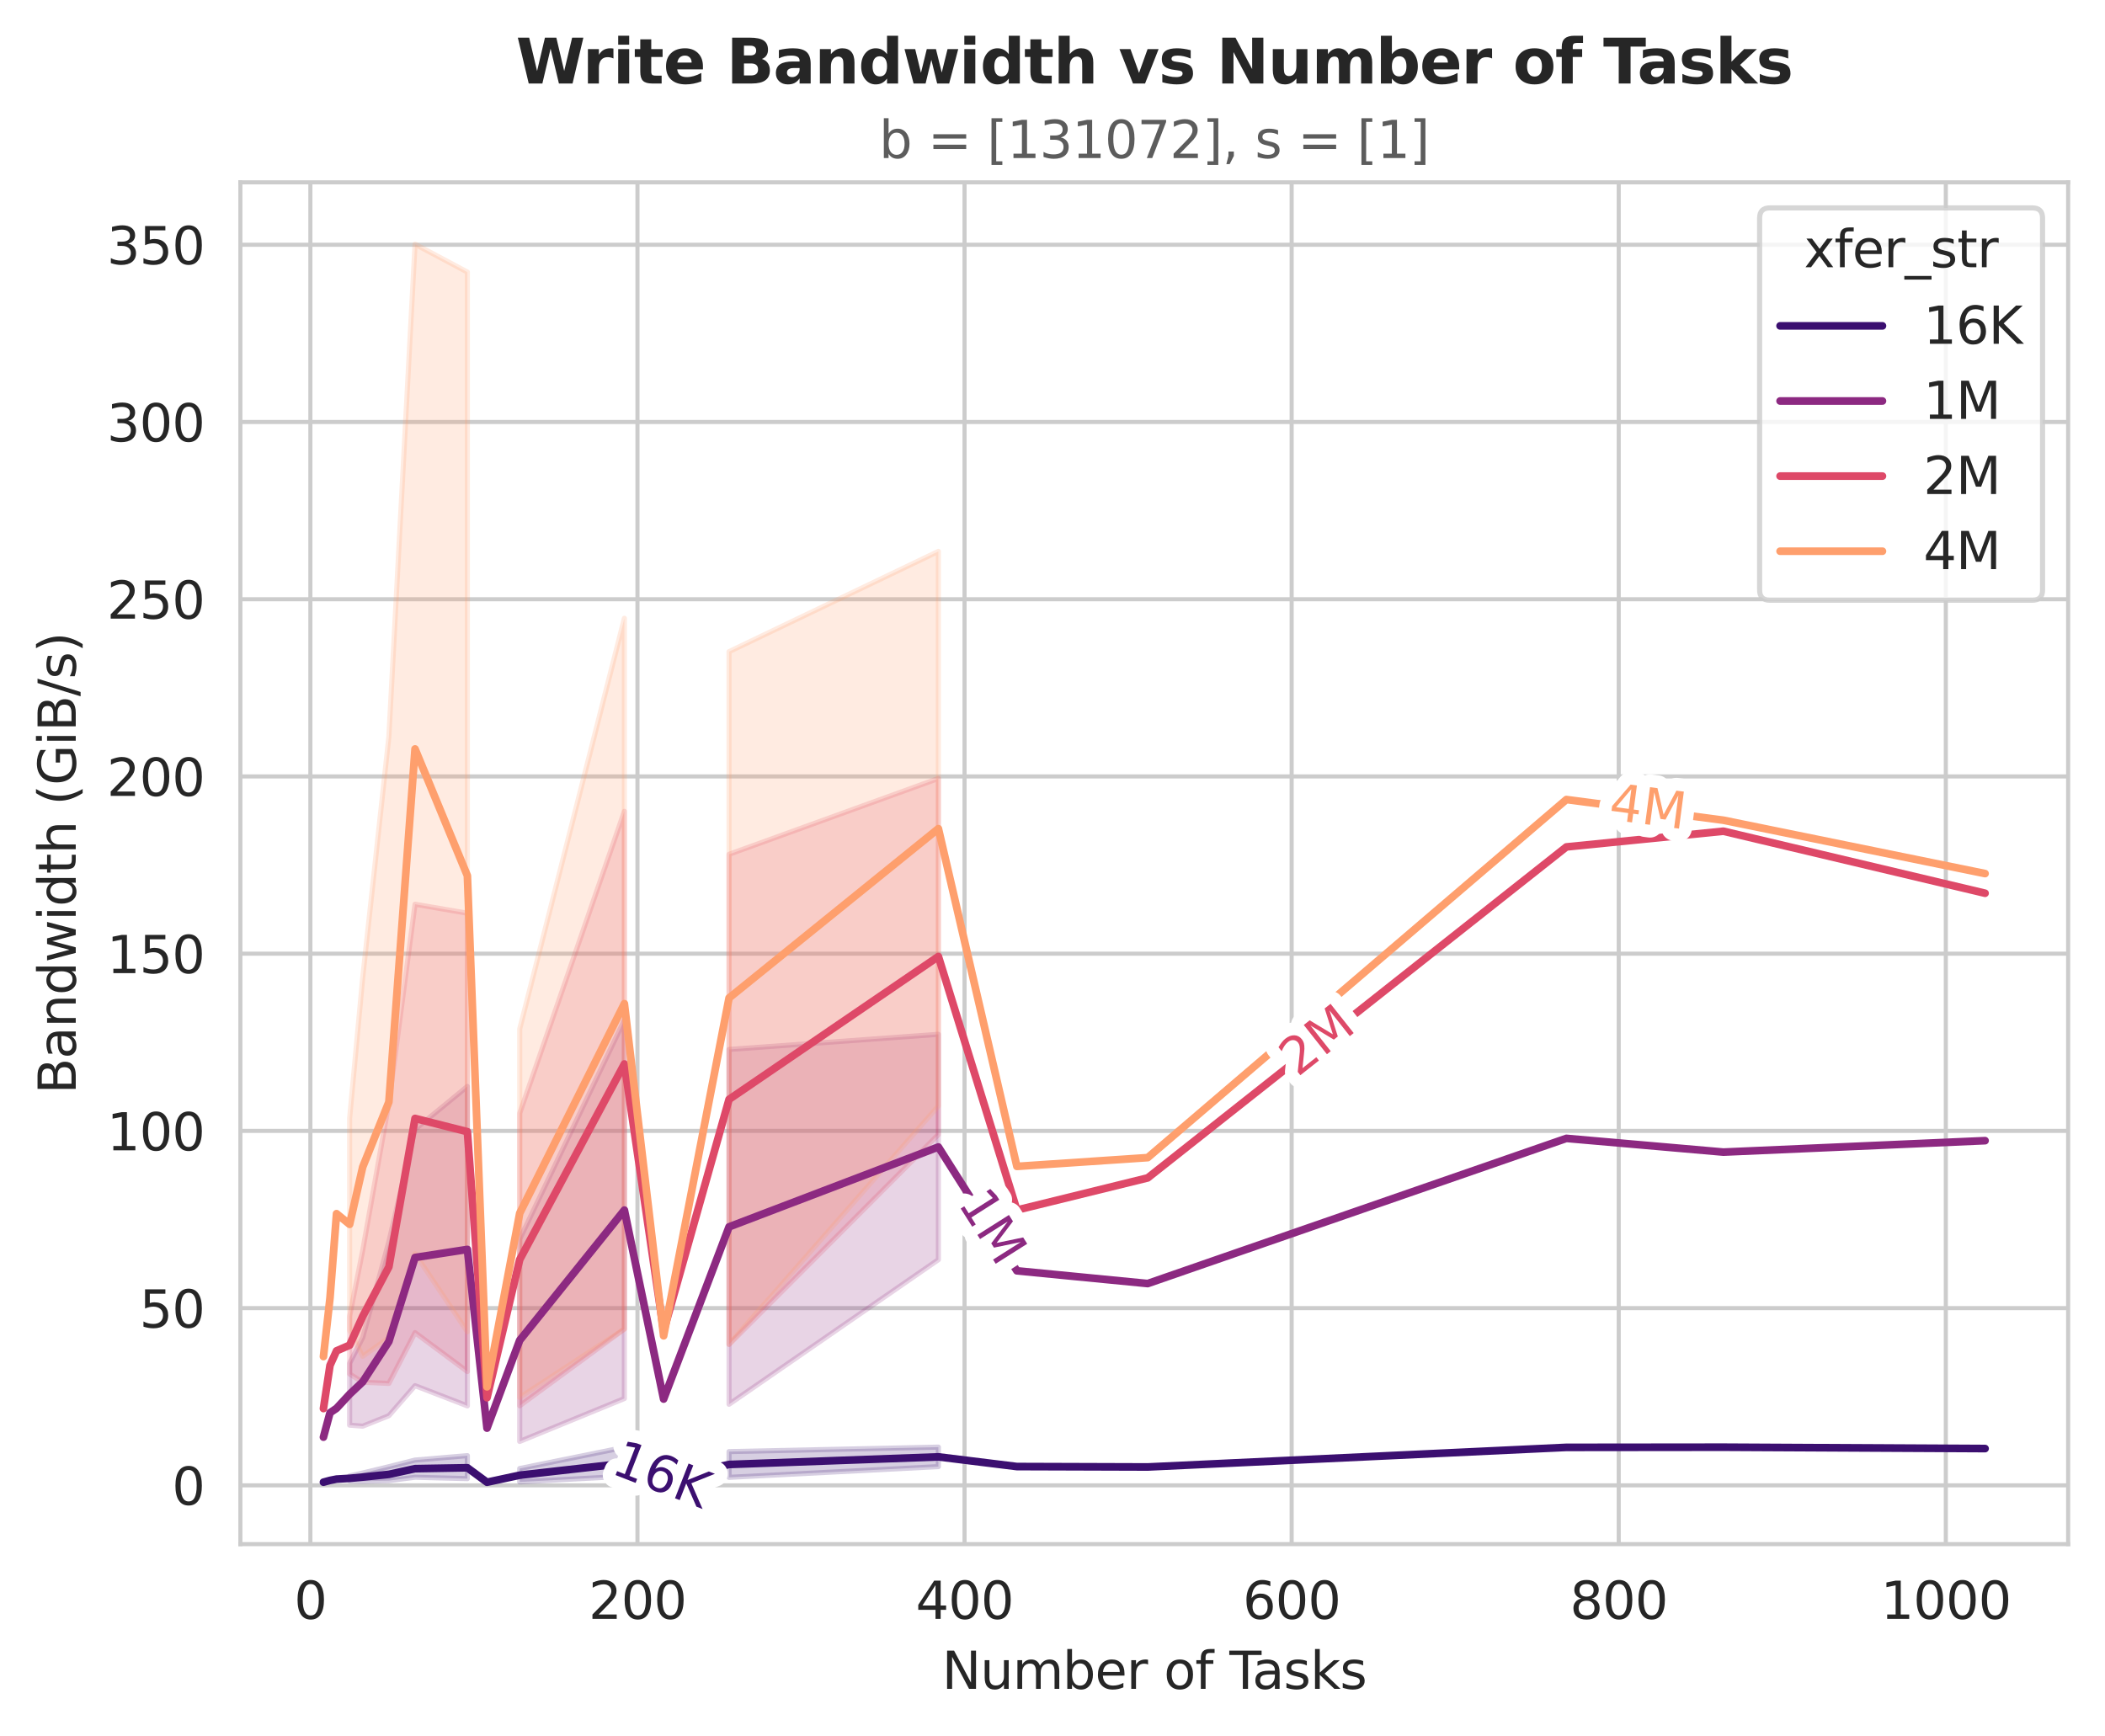 <?xml version="1.0" encoding="utf-8" standalone="no"?>
<!DOCTYPE svg PUBLIC "-//W3C//DTD SVG 1.1//EN"
  "http://www.w3.org/Graphics/SVG/1.1/DTD/svg11.dtd">
<svg xmlns:xlink="http://www.w3.org/1999/xlink" width="411.286pt" height="339.292pt" viewBox="0 0 411.286 339.292" xmlns="http://www.w3.org/2000/svg" version="1.1">
 <defs>
  <style type="text/css">*{stroke-linejoin: round; stroke-linecap: butt}</style>
 </defs>
 <g id="figure_1">
  <g id="patch_1">
   <path d="M 0 339.292 
L 411.286 339.292 
L 411.286 0 
L 0 0 
z
" style="fill: #ffffff"/>
  </g>
  <g id="axes_1">
   <g id="patch_2">
    <path d="M 46.966 301.736 
L 404.086 301.736 
L 404.086 35.624 
L 46.966 35.624 
z
" style="fill: #ffffff"/>
   </g>
   <g id="matplotlib.axis_1">
    <g id="xtick_1">
     <g id="line2d_1">
      <path d="M 60.642 301.736 
L 60.642 35.624 
" clip-path="url(#p3c4a85cc88)" style="fill: none; stroke: #cccccc; stroke-width: 0.8; stroke-linecap: round"/>
     </g>
     <g id="text_1">
      <!-- 0 -->
      <g style="fill: #262626" transform="translate(57.461 316.334) scale(0.1 -0.1)">
       <defs>
        <path id="DejaVuSans-30" d="M 2034 4250 
Q 1547 4250 1301 3770 
Q 1056 3291 1056 2328 
Q 1056 1369 1301 889 
Q 1547 409 2034 409 
Q 2525 409 2770 889 
Q 3016 1369 3016 2328 
Q 3016 3291 2770 3770 
Q 2525 4250 2034 4250 
z
M 2034 4750 
Q 2819 4750 3233 4129 
Q 3647 3509 3647 2328 
Q 3647 1150 3233 529 
Q 2819 -91 2034 -91 
Q 1250 -91 836 529 
Q 422 1150 422 2328 
Q 422 3509 836 4129 
Q 1250 4750 2034 4750 
z
" transform="scale(0.016)"/>
       </defs>
       <use xlink:href="#DejaVuSans-30"/>
      </g>
     </g>
    </g>
    <g id="xtick_2">
     <g id="line2d_2">
      <path d="M 124.55 301.736 
L 124.55 35.624 
" clip-path="url(#p3c4a85cc88)" style="fill: none; stroke: #cccccc; stroke-width: 0.8; stroke-linecap: round"/>
     </g>
     <g id="text_2">
      <!-- 200 -->
      <g style="fill: #262626" transform="translate(115.007 316.334) scale(0.1 -0.1)">
       <defs>
        <path id="DejaVuSans-32" d="M 1228 531 
L 3431 531 
L 3431 0 
L 469 0 
L 469 531 
Q 828 903 1448 1529 
Q 2069 2156 2228 2338 
Q 2531 2678 2651 2914 
Q 2772 3150 2772 3378 
Q 2772 3750 2511 3984 
Q 2250 4219 1831 4219 
Q 1534 4219 1204 4116 
Q 875 4013 500 3803 
L 500 4441 
Q 881 4594 1212 4672 
Q 1544 4750 1819 4750 
Q 2544 4750 2975 4387 
Q 3406 4025 3406 3419 
Q 3406 3131 3298 2873 
Q 3191 2616 2906 2266 
Q 2828 2175 2409 1742 
Q 1991 1309 1228 531 
z
" transform="scale(0.016)"/>
       </defs>
       <use xlink:href="#DejaVuSans-32"/>
       <use xlink:href="#DejaVuSans-30" transform="translate(63.623 0)"/>
       <use xlink:href="#DejaVuSans-30" transform="translate(127.246 0)"/>
      </g>
     </g>
    </g>
    <g id="xtick_3">
     <g id="line2d_3">
      <path d="M 188.459 301.736 
L 188.459 35.624 
" clip-path="url(#p3c4a85cc88)" style="fill: none; stroke: #cccccc; stroke-width: 0.8; stroke-linecap: round"/>
     </g>
     <g id="text_3">
      <!-- 400 -->
      <g style="fill: #262626" transform="translate(178.915 316.334) scale(0.1 -0.1)">
       <defs>
        <path id="DejaVuSans-34" d="M 2419 4116 
L 825 1625 
L 2419 1625 
L 2419 4116 
z
M 2253 4666 
L 3047 4666 
L 3047 1625 
L 3713 1625 
L 3713 1100 
L 3047 1100 
L 3047 0 
L 2419 0 
L 2419 1100 
L 313 1100 
L 313 1709 
L 2253 4666 
z
" transform="scale(0.016)"/>
       </defs>
       <use xlink:href="#DejaVuSans-34"/>
       <use xlink:href="#DejaVuSans-30" transform="translate(63.623 0)"/>
       <use xlink:href="#DejaVuSans-30" transform="translate(127.246 0)"/>
      </g>
     </g>
    </g>
    <g id="xtick_4">
     <g id="line2d_4">
      <path d="M 252.367 301.736 
L 252.367 35.624 
" clip-path="url(#p3c4a85cc88)" style="fill: none; stroke: #cccccc; stroke-width: 0.8; stroke-linecap: round"/>
     </g>
     <g id="text_4">
      <!-- 600 -->
      <g style="fill: #262626" transform="translate(242.823 316.334) scale(0.1 -0.1)">
       <defs>
        <path id="DejaVuSans-36" d="M 2113 2584 
Q 1688 2584 1439 2293 
Q 1191 2003 1191 1497 
Q 1191 994 1439 701 
Q 1688 409 2113 409 
Q 2538 409 2786 701 
Q 3034 994 3034 1497 
Q 3034 2003 2786 2293 
Q 2538 2584 2113 2584 
z
M 3366 4563 
L 3366 3988 
Q 3128 4100 2886 4159 
Q 2644 4219 2406 4219 
Q 1781 4219 1451 3797 
Q 1122 3375 1075 2522 
Q 1259 2794 1537 2939 
Q 1816 3084 2150 3084 
Q 2853 3084 3261 2657 
Q 3669 2231 3669 1497 
Q 3669 778 3244 343 
Q 2819 -91 2113 -91 
Q 1303 -91 875 529 
Q 447 1150 447 2328 
Q 447 3434 972 4092 
Q 1497 4750 2381 4750 
Q 2619 4750 2861 4703 
Q 3103 4656 3366 4563 
z
" transform="scale(0.016)"/>
       </defs>
       <use xlink:href="#DejaVuSans-36"/>
       <use xlink:href="#DejaVuSans-30" transform="translate(63.623 0)"/>
       <use xlink:href="#DejaVuSans-30" transform="translate(127.246 0)"/>
      </g>
     </g>
    </g>
    <g id="xtick_5">
     <g id="line2d_5">
      <path d="M 316.276 301.736 
L 316.276 35.624 
" clip-path="url(#p3c4a85cc88)" style="fill: none; stroke: #cccccc; stroke-width: 0.8; stroke-linecap: round"/>
     </g>
     <g id="text_5">
      <!-- 800 -->
      <g style="fill: #262626" transform="translate(306.732 316.334) scale(0.1 -0.1)">
       <defs>
        <path id="DejaVuSans-38" d="M 2034 2216 
Q 1584 2216 1326 1975 
Q 1069 1734 1069 1313 
Q 1069 891 1326 650 
Q 1584 409 2034 409 
Q 2484 409 2743 651 
Q 3003 894 3003 1313 
Q 3003 1734 2745 1975 
Q 2488 2216 2034 2216 
z
M 1403 2484 
Q 997 2584 770 2862 
Q 544 3141 544 3541 
Q 544 4100 942 4425 
Q 1341 4750 2034 4750 
Q 2731 4750 3128 4425 
Q 3525 4100 3525 3541 
Q 3525 3141 3298 2862 
Q 3072 2584 2669 2484 
Q 3125 2378 3379 2068 
Q 3634 1759 3634 1313 
Q 3634 634 3220 271 
Q 2806 -91 2034 -91 
Q 1263 -91 848 271 
Q 434 634 434 1313 
Q 434 1759 690 2068 
Q 947 2378 1403 2484 
z
M 1172 3481 
Q 1172 3119 1398 2916 
Q 1625 2713 2034 2713 
Q 2441 2713 2670 2916 
Q 2900 3119 2900 3481 
Q 2900 3844 2670 4047 
Q 2441 4250 2034 4250 
Q 1625 4250 1398 4047 
Q 1172 3844 1172 3481 
z
" transform="scale(0.016)"/>
       </defs>
       <use xlink:href="#DejaVuSans-38"/>
       <use xlink:href="#DejaVuSans-30" transform="translate(63.623 0)"/>
       <use xlink:href="#DejaVuSans-30" transform="translate(127.246 0)"/>
      </g>
     </g>
    </g>
    <g id="xtick_6">
     <g id="line2d_6">
      <path d="M 380.184 301.736 
L 380.184 35.624 
" clip-path="url(#p3c4a85cc88)" style="fill: none; stroke: #cccccc; stroke-width: 0.8; stroke-linecap: round"/>
     </g>
     <g id="text_6">
      <!-- 1000 -->
      <g style="fill: #262626" transform="translate(367.459 316.334) scale(0.1 -0.1)">
       <defs>
        <path id="DejaVuSans-31" d="M 794 531 
L 1825 531 
L 1825 4091 
L 703 3866 
L 703 4441 
L 1819 4666 
L 2450 4666 
L 2450 531 
L 3481 531 
L 3481 0 
L 794 0 
L 794 531 
z
" transform="scale(0.016)"/>
       </defs>
       <use xlink:href="#DejaVuSans-31"/>
       <use xlink:href="#DejaVuSans-30" transform="translate(63.623 0)"/>
       <use xlink:href="#DejaVuSans-30" transform="translate(127.246 0)"/>
       <use xlink:href="#DejaVuSans-30" transform="translate(190.869 0)"/>
      </g>
     </g>
    </g>
    <g id="text_7">
     <!-- Number of Tasks -->
     <g style="fill: #262626" transform="translate(184.044 330.012) scale(0.1 -0.1)">
      <defs>
       <path id="DejaVuSans-4e" d="M 628 4666 
L 1478 4666 
L 3547 763 
L 3547 4666 
L 4159 4666 
L 4159 0 
L 3309 0 
L 1241 3903 
L 1241 0 
L 628 0 
L 628 4666 
z
" transform="scale(0.016)"/>
       <path id="DejaVuSans-75" d="M 544 1381 
L 544 3500 
L 1119 3500 
L 1119 1403 
Q 1119 906 1312 657 
Q 1506 409 1894 409 
Q 2359 409 2629 706 
Q 2900 1003 2900 1516 
L 2900 3500 
L 3475 3500 
L 3475 0 
L 2900 0 
L 2900 538 
Q 2691 219 2414 64 
Q 2138 -91 1772 -91 
Q 1169 -91 856 284 
Q 544 659 544 1381 
z
M 1991 3584 
L 1991 3584 
z
" transform="scale(0.016)"/>
       <path id="DejaVuSans-6d" d="M 3328 2828 
Q 3544 3216 3844 3400 
Q 4144 3584 4550 3584 
Q 5097 3584 5394 3201 
Q 5691 2819 5691 2113 
L 5691 0 
L 5113 0 
L 5113 2094 
Q 5113 2597 4934 2840 
Q 4756 3084 4391 3084 
Q 3944 3084 3684 2787 
Q 3425 2491 3425 1978 
L 3425 0 
L 2847 0 
L 2847 2094 
Q 2847 2600 2669 2842 
Q 2491 3084 2119 3084 
Q 1678 3084 1418 2786 
Q 1159 2488 1159 1978 
L 1159 0 
L 581 0 
L 581 3500 
L 1159 3500 
L 1159 2956 
Q 1356 3278 1631 3431 
Q 1906 3584 2284 3584 
Q 2666 3584 2933 3390 
Q 3200 3197 3328 2828 
z
" transform="scale(0.016)"/>
       <path id="DejaVuSans-62" d="M 3116 1747 
Q 3116 2381 2855 2742 
Q 2594 3103 2138 3103 
Q 1681 3103 1420 2742 
Q 1159 2381 1159 1747 
Q 1159 1113 1420 752 
Q 1681 391 2138 391 
Q 2594 391 2855 752 
Q 3116 1113 3116 1747 
z
M 1159 2969 
Q 1341 3281 1617 3432 
Q 1894 3584 2278 3584 
Q 2916 3584 3314 3078 
Q 3713 2572 3713 1747 
Q 3713 922 3314 415 
Q 2916 -91 2278 -91 
Q 1894 -91 1617 61 
Q 1341 213 1159 525 
L 1159 0 
L 581 0 
L 581 4863 
L 1159 4863 
L 1159 2969 
z
" transform="scale(0.016)"/>
       <path id="DejaVuSans-65" d="M 3597 1894 
L 3597 1613 
L 953 1613 
Q 991 1019 1311 708 
Q 1631 397 2203 397 
Q 2534 397 2845 478 
Q 3156 559 3463 722 
L 3463 178 
Q 3153 47 2828 -22 
Q 2503 -91 2169 -91 
Q 1331 -91 842 396 
Q 353 884 353 1716 
Q 353 2575 817 3079 
Q 1281 3584 2069 3584 
Q 2775 3584 3186 3129 
Q 3597 2675 3597 1894 
z
M 3022 2063 
Q 3016 2534 2758 2815 
Q 2500 3097 2075 3097 
Q 1594 3097 1305 2825 
Q 1016 2553 972 2059 
L 3022 2063 
z
" transform="scale(0.016)"/>
       <path id="DejaVuSans-72" d="M 2631 2963 
Q 2534 3019 2420 3045 
Q 2306 3072 2169 3072 
Q 1681 3072 1420 2755 
Q 1159 2438 1159 1844 
L 1159 0 
L 581 0 
L 581 3500 
L 1159 3500 
L 1159 2956 
Q 1341 3275 1631 3429 
Q 1922 3584 2338 3584 
Q 2397 3584 2469 3576 
Q 2541 3569 2628 3553 
L 2631 2963 
z
" transform="scale(0.016)"/>
       <path id="DejaVuSans-20" transform="scale(0.016)"/>
       <path id="DejaVuSans-6f" d="M 1959 3097 
Q 1497 3097 1228 2736 
Q 959 2375 959 1747 
Q 959 1119 1226 758 
Q 1494 397 1959 397 
Q 2419 397 2687 759 
Q 2956 1122 2956 1747 
Q 2956 2369 2687 2733 
Q 2419 3097 1959 3097 
z
M 1959 3584 
Q 2709 3584 3137 3096 
Q 3566 2609 3566 1747 
Q 3566 888 3137 398 
Q 2709 -91 1959 -91 
Q 1206 -91 779 398 
Q 353 888 353 1747 
Q 353 2609 779 3096 
Q 1206 3584 1959 3584 
z
" transform="scale(0.016)"/>
       <path id="DejaVuSans-66" d="M 2375 4863 
L 2375 4384 
L 1825 4384 
Q 1516 4384 1395 4259 
Q 1275 4134 1275 3809 
L 1275 3500 
L 2222 3500 
L 2222 3053 
L 1275 3053 
L 1275 0 
L 697 0 
L 697 3053 
L 147 3053 
L 147 3500 
L 697 3500 
L 697 3744 
Q 697 4328 969 4595 
Q 1241 4863 1831 4863 
L 2375 4863 
z
" transform="scale(0.016)"/>
       <path id="DejaVuSans-54" d="M -19 4666 
L 3928 4666 
L 3928 4134 
L 2272 4134 
L 2272 0 
L 1638 0 
L 1638 4134 
L -19 4134 
L -19 4666 
z
" transform="scale(0.016)"/>
       <path id="DejaVuSans-61" d="M 2194 1759 
Q 1497 1759 1228 1600 
Q 959 1441 959 1056 
Q 959 750 1161 570 
Q 1363 391 1709 391 
Q 2188 391 2477 730 
Q 2766 1069 2766 1631 
L 2766 1759 
L 2194 1759 
z
M 3341 1997 
L 3341 0 
L 2766 0 
L 2766 531 
Q 2569 213 2275 61 
Q 1981 -91 1556 -91 
Q 1019 -91 701 211 
Q 384 513 384 1019 
Q 384 1609 779 1909 
Q 1175 2209 1959 2209 
L 2766 2209 
L 2766 2266 
Q 2766 2663 2505 2880 
Q 2244 3097 1772 3097 
Q 1472 3097 1187 3025 
Q 903 2953 641 2809 
L 641 3341 
Q 956 3463 1253 3523 
Q 1550 3584 1831 3584 
Q 2591 3584 2966 3190 
Q 3341 2797 3341 1997 
z
" transform="scale(0.016)"/>
       <path id="DejaVuSans-73" d="M 2834 3397 
L 2834 2853 
Q 2591 2978 2328 3040 
Q 2066 3103 1784 3103 
Q 1356 3103 1142 2972 
Q 928 2841 928 2578 
Q 928 2378 1081 2264 
Q 1234 2150 1697 2047 
L 1894 2003 
Q 2506 1872 2764 1633 
Q 3022 1394 3022 966 
Q 3022 478 2636 193 
Q 2250 -91 1575 -91 
Q 1294 -91 989 -36 
Q 684 19 347 128 
L 347 722 
Q 666 556 975 473 
Q 1284 391 1588 391 
Q 1994 391 2212 530 
Q 2431 669 2431 922 
Q 2431 1156 2273 1281 
Q 2116 1406 1581 1522 
L 1381 1569 
Q 847 1681 609 1914 
Q 372 2147 372 2553 
Q 372 3047 722 3315 
Q 1072 3584 1716 3584 
Q 2034 3584 2315 3537 
Q 2597 3491 2834 3397 
z
" transform="scale(0.016)"/>
       <path id="DejaVuSans-6b" d="M 581 4863 
L 1159 4863 
L 1159 1991 
L 2875 3500 
L 3609 3500 
L 1753 1863 
L 3688 0 
L 2938 0 
L 1159 1709 
L 1159 0 
L 581 0 
L 581 4863 
z
" transform="scale(0.016)"/>
      </defs>
      <use xlink:href="#DejaVuSans-4e"/>
      <use xlink:href="#DejaVuSans-75" transform="translate(74.805 0)"/>
      <use xlink:href="#DejaVuSans-6d" transform="translate(138.184 0)"/>
      <use xlink:href="#DejaVuSans-62" transform="translate(235.596 0)"/>
      <use xlink:href="#DejaVuSans-65" transform="translate(299.072 0)"/>
      <use xlink:href="#DejaVuSans-72" transform="translate(360.596 0)"/>
      <use xlink:href="#DejaVuSans-20" transform="translate(401.709 0)"/>
      <use xlink:href="#DejaVuSans-6f" transform="translate(433.496 0)"/>
      <use xlink:href="#DejaVuSans-66" transform="translate(494.678 0)"/>
      <use xlink:href="#DejaVuSans-20" transform="translate(529.883 0)"/>
      <use xlink:href="#DejaVuSans-54" transform="translate(561.67 0)"/>
      <use xlink:href="#DejaVuSans-61" transform="translate(606.254 0)"/>
      <use xlink:href="#DejaVuSans-73" transform="translate(667.533 0)"/>
      <use xlink:href="#DejaVuSans-6b" transform="translate(719.633 0)"/>
      <use xlink:href="#DejaVuSans-73" transform="translate(777.543 0)"/>
     </g>
    </g>
   </g>
   <g id="matplotlib.axis_2">
    <g id="ytick_1">
     <g id="line2d_7">
      <path d="M 46.966 290.247 
L 404.086 290.247 
" clip-path="url(#p3c4a85cc88)" style="fill: none; stroke: #cccccc; stroke-width: 0.8; stroke-linecap: round"/>
     </g>
     <g id="text_8">
      <!-- 0 -->
      <g style="fill: #262626" transform="translate(33.603 294.047) scale(0.1 -0.1)">
       <use xlink:href="#DejaVuSans-30"/>
      </g>
     </g>
    </g>
    <g id="ytick_2">
     <g id="line2d_8">
      <path d="M 46.966 255.616 
L 404.086 255.616 
" clip-path="url(#p3c4a85cc88)" style="fill: none; stroke: #cccccc; stroke-width: 0.8; stroke-linecap: round"/>
     </g>
     <g id="text_9">
      <!-- 50 -->
      <g style="fill: #262626" transform="translate(27.241 259.415) scale(0.1 -0.1)">
       <defs>
        <path id="DejaVuSans-35" d="M 691 4666 
L 3169 4666 
L 3169 4134 
L 1269 4134 
L 1269 2991 
Q 1406 3038 1543 3061 
Q 1681 3084 1819 3084 
Q 2600 3084 3056 2656 
Q 3513 2228 3513 1497 
Q 3513 744 3044 326 
Q 2575 -91 1722 -91 
Q 1428 -91 1123 -41 
Q 819 9 494 109 
L 494 744 
Q 775 591 1075 516 
Q 1375 441 1709 441 
Q 2250 441 2565 725 
Q 2881 1009 2881 1497 
Q 2881 1984 2565 2268 
Q 2250 2553 1709 2553 
Q 1456 2553 1204 2497 
Q 953 2441 691 2322 
L 691 4666 
z
" transform="scale(0.016)"/>
       </defs>
       <use xlink:href="#DejaVuSans-35"/>
       <use xlink:href="#DejaVuSans-30" transform="translate(63.623 0)"/>
      </g>
     </g>
    </g>
    <g id="ytick_3">
     <g id="line2d_9">
      <path d="M 46.966 220.985 
L 404.086 220.985 
" clip-path="url(#p3c4a85cc88)" style="fill: none; stroke: #cccccc; stroke-width: 0.8; stroke-linecap: round"/>
     </g>
     <g id="text_10">
      <!-- 100 -->
      <g style="fill: #262626" transform="translate(20.878 224.784) scale(0.1 -0.1)">
       <use xlink:href="#DejaVuSans-31"/>
       <use xlink:href="#DejaVuSans-30" transform="translate(63.623 0)"/>
       <use xlink:href="#DejaVuSans-30" transform="translate(127.246 0)"/>
      </g>
     </g>
    </g>
    <g id="ytick_4">
     <g id="line2d_10">
      <path d="M 46.966 186.353 
L 404.086 186.353 
" clip-path="url(#p3c4a85cc88)" style="fill: none; stroke: #cccccc; stroke-width: 0.8; stroke-linecap: round"/>
     </g>
     <g id="text_11">
      <!-- 150 -->
      <g style="fill: #262626" transform="translate(20.878 190.153) scale(0.1 -0.1)">
       <use xlink:href="#DejaVuSans-31"/>
       <use xlink:href="#DejaVuSans-35" transform="translate(63.623 0)"/>
       <use xlink:href="#DejaVuSans-30" transform="translate(127.246 0)"/>
      </g>
     </g>
    </g>
    <g id="ytick_5">
     <g id="line2d_11">
      <path d="M 46.966 151.722 
L 404.086 151.722 
" clip-path="url(#p3c4a85cc88)" style="fill: none; stroke: #cccccc; stroke-width: 0.8; stroke-linecap: round"/>
     </g>
     <g id="text_12">
      <!-- 200 -->
      <g style="fill: #262626" transform="translate(20.878 155.521) scale(0.1 -0.1)">
       <use xlink:href="#DejaVuSans-32"/>
       <use xlink:href="#DejaVuSans-30" transform="translate(63.623 0)"/>
       <use xlink:href="#DejaVuSans-30" transform="translate(127.246 0)"/>
      </g>
     </g>
    </g>
    <g id="ytick_6">
     <g id="line2d_12">
      <path d="M 46.966 117.091 
L 404.086 117.091 
" clip-path="url(#p3c4a85cc88)" style="fill: none; stroke: #cccccc; stroke-width: 0.8; stroke-linecap: round"/>
     </g>
     <g id="text_13">
      <!-- 250 -->
      <g style="fill: #262626" transform="translate(20.878 120.89) scale(0.1 -0.1)">
       <use xlink:href="#DejaVuSans-32"/>
       <use xlink:href="#DejaVuSans-35" transform="translate(63.623 0)"/>
       <use xlink:href="#DejaVuSans-30" transform="translate(127.246 0)"/>
      </g>
     </g>
    </g>
    <g id="ytick_7">
     <g id="line2d_13">
      <path d="M 46.966 82.459 
L 404.086 82.459 
" clip-path="url(#p3c4a85cc88)" style="fill: none; stroke: #cccccc; stroke-width: 0.8; stroke-linecap: round"/>
     </g>
     <g id="text_14">
      <!-- 300 -->
      <g style="fill: #262626" transform="translate(20.878 86.259) scale(0.1 -0.1)">
       <defs>
        <path id="DejaVuSans-33" d="M 2597 2516 
Q 3050 2419 3304 2112 
Q 3559 1806 3559 1356 
Q 3559 666 3084 287 
Q 2609 -91 1734 -91 
Q 1441 -91 1130 -33 
Q 819 25 488 141 
L 488 750 
Q 750 597 1062 519 
Q 1375 441 1716 441 
Q 2309 441 2620 675 
Q 2931 909 2931 1356 
Q 2931 1769 2642 2001 
Q 2353 2234 1838 2234 
L 1294 2234 
L 1294 2753 
L 1863 2753 
Q 2328 2753 2575 2939 
Q 2822 3125 2822 3475 
Q 2822 3834 2567 4026 
Q 2313 4219 1838 4219 
Q 1578 4219 1281 4162 
Q 984 4106 628 3988 
L 628 4550 
Q 988 4650 1302 4700 
Q 1616 4750 1894 4750 
Q 2613 4750 3031 4423 
Q 3450 4097 3450 3541 
Q 3450 3153 3228 2886 
Q 3006 2619 2597 2516 
z
" transform="scale(0.016)"/>
       </defs>
       <use xlink:href="#DejaVuSans-33"/>
       <use xlink:href="#DejaVuSans-30" transform="translate(63.623 0)"/>
       <use xlink:href="#DejaVuSans-30" transform="translate(127.246 0)"/>
      </g>
     </g>
    </g>
    <g id="ytick_8">
     <g id="line2d_14">
      <path d="M 46.966 47.828 
L 404.086 47.828 
" clip-path="url(#p3c4a85cc88)" style="fill: none; stroke: #cccccc; stroke-width: 0.8; stroke-linecap: round"/>
     </g>
     <g id="text_15">
      <!-- 350 -->
      <g style="fill: #262626" transform="translate(20.878 51.627) scale(0.1 -0.1)">
       <use xlink:href="#DejaVuSans-33"/>
       <use xlink:href="#DejaVuSans-35" transform="translate(63.623 0)"/>
       <use xlink:href="#DejaVuSans-30" transform="translate(127.246 0)"/>
      </g>
     </g>
    </g>
    <g id="text_16">
     <!-- Bandwidth (GiB/s) -->
     <g style="fill: #262626" transform="translate(14.798 213.772) rotate(-90) scale(0.1 -0.1)">
      <defs>
       <path id="DejaVuSans-42" d="M 1259 2228 
L 1259 519 
L 2272 519 
Q 2781 519 3026 730 
Q 3272 941 3272 1375 
Q 3272 1813 3026 2020 
Q 2781 2228 2272 2228 
L 1259 2228 
z
M 1259 4147 
L 1259 2741 
L 2194 2741 
Q 2656 2741 2882 2914 
Q 3109 3088 3109 3444 
Q 3109 3797 2882 3972 
Q 2656 4147 2194 4147 
L 1259 4147 
z
M 628 4666 
L 2241 4666 
Q 2963 4666 3353 4366 
Q 3744 4066 3744 3513 
Q 3744 3084 3544 2831 
Q 3344 2578 2956 2516 
Q 3422 2416 3680 2098 
Q 3938 1781 3938 1306 
Q 3938 681 3513 340 
Q 3088 0 2303 0 
L 628 0 
L 628 4666 
z
" transform="scale(0.016)"/>
       <path id="DejaVuSans-6e" d="M 3513 2113 
L 3513 0 
L 2938 0 
L 2938 2094 
Q 2938 2591 2744 2837 
Q 2550 3084 2163 3084 
Q 1697 3084 1428 2787 
Q 1159 2491 1159 1978 
L 1159 0 
L 581 0 
L 581 3500 
L 1159 3500 
L 1159 2956 
Q 1366 3272 1645 3428 
Q 1925 3584 2291 3584 
Q 2894 3584 3203 3211 
Q 3513 2838 3513 2113 
z
" transform="scale(0.016)"/>
       <path id="DejaVuSans-64" d="M 2906 2969 
L 2906 4863 
L 3481 4863 
L 3481 0 
L 2906 0 
L 2906 525 
Q 2725 213 2448 61 
Q 2172 -91 1784 -91 
Q 1150 -91 751 415 
Q 353 922 353 1747 
Q 353 2572 751 3078 
Q 1150 3584 1784 3584 
Q 2172 3584 2448 3432 
Q 2725 3281 2906 2969 
z
M 947 1747 
Q 947 1113 1208 752 
Q 1469 391 1925 391 
Q 2381 391 2643 752 
Q 2906 1113 2906 1747 
Q 2906 2381 2643 2742 
Q 2381 3103 1925 3103 
Q 1469 3103 1208 2742 
Q 947 2381 947 1747 
z
" transform="scale(0.016)"/>
       <path id="DejaVuSans-77" d="M 269 3500 
L 844 3500 
L 1563 769 
L 2278 3500 
L 2956 3500 
L 3675 769 
L 4391 3500 
L 4966 3500 
L 4050 0 
L 3372 0 
L 2619 2869 
L 1863 0 
L 1184 0 
L 269 3500 
z
" transform="scale(0.016)"/>
       <path id="DejaVuSans-69" d="M 603 3500 
L 1178 3500 
L 1178 0 
L 603 0 
L 603 3500 
z
M 603 4863 
L 1178 4863 
L 1178 4134 
L 603 4134 
L 603 4863 
z
" transform="scale(0.016)"/>
       <path id="DejaVuSans-74" d="M 1172 4494 
L 1172 3500 
L 2356 3500 
L 2356 3053 
L 1172 3053 
L 1172 1153 
Q 1172 725 1289 603 
Q 1406 481 1766 481 
L 2356 481 
L 2356 0 
L 1766 0 
Q 1100 0 847 248 
Q 594 497 594 1153 
L 594 3053 
L 172 3053 
L 172 3500 
L 594 3500 
L 594 4494 
L 1172 4494 
z
" transform="scale(0.016)"/>
       <path id="DejaVuSans-68" d="M 3513 2113 
L 3513 0 
L 2938 0 
L 2938 2094 
Q 2938 2591 2744 2837 
Q 2550 3084 2163 3084 
Q 1697 3084 1428 2787 
Q 1159 2491 1159 1978 
L 1159 0 
L 581 0 
L 581 4863 
L 1159 4863 
L 1159 2956 
Q 1366 3272 1645 3428 
Q 1925 3584 2291 3584 
Q 2894 3584 3203 3211 
Q 3513 2838 3513 2113 
z
" transform="scale(0.016)"/>
       <path id="DejaVuSans-28" d="M 1984 4856 
Q 1566 4138 1362 3434 
Q 1159 2731 1159 2009 
Q 1159 1288 1364 580 
Q 1569 -128 1984 -844 
L 1484 -844 
Q 1016 -109 783 600 
Q 550 1309 550 2009 
Q 550 2706 781 3412 
Q 1013 4119 1484 4856 
L 1984 4856 
z
" transform="scale(0.016)"/>
       <path id="DejaVuSans-47" d="M 3809 666 
L 3809 1919 
L 2778 1919 
L 2778 2438 
L 4434 2438 
L 4434 434 
Q 4069 175 3628 42 
Q 3188 -91 2688 -91 
Q 1594 -91 976 548 
Q 359 1188 359 2328 
Q 359 3472 976 4111 
Q 1594 4750 2688 4750 
Q 3144 4750 3555 4637 
Q 3966 4525 4313 4306 
L 4313 3634 
Q 3963 3931 3569 4081 
Q 3175 4231 2741 4231 
Q 1884 4231 1454 3753 
Q 1025 3275 1025 2328 
Q 1025 1384 1454 906 
Q 1884 428 2741 428 
Q 3075 428 3337 486 
Q 3600 544 3809 666 
z
" transform="scale(0.016)"/>
       <path id="DejaVuSans-2f" d="M 1625 4666 
L 2156 4666 
L 531 -594 
L 0 -594 
L 1625 4666 
z
" transform="scale(0.016)"/>
       <path id="DejaVuSans-29" d="M 513 4856 
L 1013 4856 
Q 1481 4119 1714 3412 
Q 1947 2706 1947 2009 
Q 1947 1309 1714 600 
Q 1481 -109 1013 -844 
L 513 -844 
Q 928 -128 1133 580 
Q 1338 1288 1338 2009 
Q 1338 2731 1133 3434 
Q 928 4138 513 4856 
z
" transform="scale(0.016)"/>
      </defs>
      <use xlink:href="#DejaVuSans-42"/>
      <use xlink:href="#DejaVuSans-61" transform="translate(68.604 0)"/>
      <use xlink:href="#DejaVuSans-6e" transform="translate(129.883 0)"/>
      <use xlink:href="#DejaVuSans-64" transform="translate(193.262 0)"/>
      <use xlink:href="#DejaVuSans-77" transform="translate(256.738 0)"/>
      <use xlink:href="#DejaVuSans-69" transform="translate(338.525 0)"/>
      <use xlink:href="#DejaVuSans-64" transform="translate(366.309 0)"/>
      <use xlink:href="#DejaVuSans-74" transform="translate(429.785 0)"/>
      <use xlink:href="#DejaVuSans-68" transform="translate(468.994 0)"/>
      <use xlink:href="#DejaVuSans-20" transform="translate(532.373 0)"/>
      <use xlink:href="#DejaVuSans-28" transform="translate(564.16 0)"/>
      <use xlink:href="#DejaVuSans-47" transform="translate(603.174 0)"/>
      <use xlink:href="#DejaVuSans-69" transform="translate(680.664 0)"/>
      <use xlink:href="#DejaVuSans-42" transform="translate(708.447 0)"/>
      <use xlink:href="#DejaVuSans-2f" transform="translate(777.051 0)"/>
      <use xlink:href="#DejaVuSans-73" transform="translate(810.742 0)"/>
      <use xlink:href="#DejaVuSans-29" transform="translate(862.842 0)"/>
     </g>
    </g>
   </g>
   <g id="FillBetweenPolyCollection_1">
    <path d="M 68.311 288.404 
L 68.311 289.357 
L 70.867 289.441 
L 75.98 289.325 
L 81.093 288.666 
L 91.318 288.937 
L 91.318 284.445 
L 91.318 284.445 
L 81.093 285.31 
L 75.98 286.603 
L 70.867 287.836 
L 68.311 288.404 
z
" clip-path="url(#p3c4a85cc88)" style="fill: #3b0f70; fill-opacity: 0.2; stroke: #3b0f70; stroke-opacity: 0.2"/>
    <path d="M 101.543 286.961 
L 101.543 289.576 
L 121.994 288.47 
L 121.994 282.817 
L 121.994 282.817 
L 101.543 286.961 
z
" clip-path="url(#p3c4a85cc88)" style="fill: #3b0f70; fill-opacity: 0.2; stroke: #3b0f70; stroke-opacity: 0.2"/>
    <path d="M 142.445 283.654 
L 142.445 288.688 
L 183.346 286.588 
L 183.346 282.779 
L 183.346 282.779 
L 142.445 283.654 
z
" clip-path="url(#p3c4a85cc88)" style="fill: #3b0f70; fill-opacity: 0.2; stroke: #3b0f70; stroke-opacity: 0.2"/>
   </g>
   <g id="FillBetweenPolyCollection_2">
    <path d="M 68.311 266.394 
L 68.311 278.485 
L 70.867 278.686 
L 75.98 276.64 
L 81.093 270.772 
L 91.318 274.72 
L 91.318 212.297 
L 91.318 212.297 
L 81.093 220.678 
L 75.98 242.626 
L 70.867 261.367 
L 68.311 266.394 
z
" clip-path="url(#p3c4a85cc88)" style="fill: #8c2981; fill-opacity: 0.2; stroke: #8c2981; stroke-opacity: 0.2"/>
    <path d="M 101.543 242.14 
L 101.543 281.67 
L 121.994 273.285 
L 121.994 199.323 
L 121.994 199.323 
L 101.543 242.14 
z
" clip-path="url(#p3c4a85cc88)" style="fill: #8c2981; fill-opacity: 0.2; stroke: #8c2981; stroke-opacity: 0.2"/>
    <path d="M 142.445 205.068 
L 142.445 274.405 
L 183.346 246.149 
L 183.346 202.111 
L 183.346 202.111 
L 142.445 205.068 
z
" clip-path="url(#p3c4a85cc88)" style="fill: #8c2981; fill-opacity: 0.2; stroke: #8c2981; stroke-opacity: 0.2"/>
   </g>
   <g id="FillBetweenPolyCollection_3">
    <path d="M 68.311 257.25 
L 68.311 268.474 
L 70.867 270.097 
L 75.98 270.328 
L 81.093 260.405 
L 91.318 268.003 
L 91.318 178.45 
L 91.318 178.45 
L 81.093 176.695 
L 75.98 215.595 
L 70.867 244.345 
L 68.311 257.25 
z
" clip-path="url(#p3c4a85cc88)" style="fill: #de4968; fill-opacity: 0.2; stroke: #de4968; stroke-opacity: 0.2"/>
    <path d="M 101.543 217.566 
L 101.543 274.695 
L 121.994 259.692 
L 121.994 158.538 
L 121.994 158.538 
L 101.543 217.566 
z
" clip-path="url(#p3c4a85cc88)" style="fill: #de4968; fill-opacity: 0.2; stroke: #de4968; stroke-opacity: 0.2"/>
    <path d="M 142.445 166.938 
L 142.445 262.715 
L 183.346 221.694 
L 183.346 152.119 
L 183.346 152.119 
L 142.445 166.938 
z
" clip-path="url(#p3c4a85cc88)" style="fill: #de4968; fill-opacity: 0.2; stroke: #de4968; stroke-opacity: 0.2"/>
   </g>
   <g id="FillBetweenPolyCollection_4">
    <path d="M 68.311 218.53 
L 68.311 259.963 
L 70.867 265.035 
L 75.98 261.41 
L 81.093 244.985 
L 91.318 260.233 
L 91.318 53.163 
L 91.318 53.163 
L 81.093 47.72 
L 75.98 143.943 
L 70.867 191.042 
L 68.311 218.53 
z
" clip-path="url(#p3c4a85cc88)" style="fill: #fe9f6d; fill-opacity: 0.2; stroke: #fe9f6d; stroke-opacity: 0.2"/>
    <path d="M 101.543 201.073 
L 101.543 273.073 
L 121.994 259.698 
L 121.994 120.818 
L 121.994 120.818 
L 101.543 201.073 
z
" clip-path="url(#p3c4a85cc88)" style="fill: #fe9f6d; fill-opacity: 0.2; stroke: #fe9f6d; stroke-opacity: 0.2"/>
    <path d="M 142.445 127.334 
L 142.445 262.689 
L 183.346 216.105 
L 183.346 107.743 
L 183.346 107.743 
L 142.445 127.334 
z
" clip-path="url(#p3c4a85cc88)" style="fill: #fe9f6d; fill-opacity: 0.2; stroke: #fe9f6d; stroke-opacity: 0.2"/>
   </g>
   <g id="line2d_15">
    <path d="M 63.198 289.631 
L 64.477 289.282 
L 65.755 289.029 
L 68.311 288.88 
L 70.867 288.639 
L 75.98 288.103 
L 81.093 286.988 
L 91.318 286.813 
L 95.153 289.64 
L 101.543 288.268 
L 121.994 285.949 
L 129.663 288.945 
L 142.445 286.171 
L 183.346 284.683 
L 198.684 286.577 
L 224.247 286.658 
L 306.05 282.827 
L 336.726 282.795 
L 387.853 283.061 
" clip-path="url(#p3c4a85cc88)" style="fill: none; stroke: #3b0f70; stroke-width: 1.5; stroke-linecap: round"/>
   </g>
   <g id="line2d_16">
    <path d="M 63.198 280.831 
L 64.477 276.065 
L 65.755 275.198 
L 68.311 272.439 
L 70.867 270.027 
L 75.98 262.143 
L 81.093 245.725 
L 91.318 244.146 
L 95.153 279.069 
L 101.543 261.905 
L 121.994 236.463 
L 129.663 273.388 
L 142.445 239.737 
L 183.346 224.13 
L 198.684 248.327 
L 224.247 250.817 
L 306.05 222.45 
L 336.726 225.13 
L 387.853 222.896 
" clip-path="url(#p3c4a85cc88)" style="fill: none; stroke: #8c2981; stroke-width: 1.5; stroke-linecap: round"/>
   </g>
   <g id="line2d_17">
    <path d="M 63.198 275.239 
L 64.477 266.808 
L 65.755 263.965 
L 68.311 262.862 
L 70.867 257.221 
L 75.98 247.555 
L 81.093 218.55 
L 91.318 221.139 
L 95.153 273.129 
L 101.543 246.131 
L 121.994 207.91 
L 129.663 260.086 
L 142.445 214.826 
L 183.346 186.906 
L 198.684 236.455 
L 224.247 230.171 
L 306.05 165.494 
L 336.726 162.426 
L 387.853 174.546 
" clip-path="url(#p3c4a85cc88)" style="fill: none; stroke: #de4968; stroke-width: 1.5; stroke-linecap: round"/>
   </g>
   <g id="line2d_18">
    <path d="M 63.198 265.081 
L 64.477 253.633 
L 65.755 237.16 
L 68.311 239.247 
L 70.867 228.039 
L 75.98 215.343 
L 81.093 146.352 
L 91.318 171.118 
L 95.153 270.994 
L 101.543 237.073 
L 121.994 196.124 
L 129.663 261.033 
L 142.445 195.011 
L 183.346 161.924 
L 198.684 227.923 
L 224.247 226.208 
L 306.05 156.237 
L 336.726 160.276 
L 387.853 170.704 
" clip-path="url(#p3c4a85cc88)" style="fill: none; stroke: #fe9f6d; stroke-width: 1.5; stroke-linecap: round"/>
   </g>
   <g id="line2d_19"/>
   <g id="line2d_20"/>
   <g id="line2d_21"/>
   <g id="line2d_22"/>
   <g id="text_17">
    <path d="M 120.576 287.467 
L 122.077 288.053 
L 124.101 282.872 
L 122.34 282.561 
L 122.667 281.725 
L 124.419 282.032 
L 125.337 282.39 
L 122.986 288.408 
L 124.487 288.995 
L 124.185 289.767 
L 120.274 288.24 
L 120.576 287.467 
z
M 129.589 287.544 
Q 128.971 287.302 128.443 287.584 
Q 127.917 287.865 127.629 288.602 
Q 127.343 289.334 127.538 289.901 
Q 127.734 290.468 128.353 290.709 
Q 128.971 290.951 129.498 290.667 
Q 130.026 290.382 130.312 289.649 
Q 130.599 288.913 130.403 288.35 
Q 130.208 287.785 129.589 287.544 
z
M 132.538 285.376 
L 132.211 286.213 
Q 131.928 285.914 131.61 285.691 
Q 131.292 285.466 130.945 285.331 
Q 130.036 284.975 129.315 285.402 
Q 128.597 285.829 128.043 287.044 
Q 128.466 286.753 128.953 286.7 
Q 129.441 286.647 129.927 286.837 
Q 130.95 287.237 131.301 288.09 
Q 131.653 288.942 131.236 290.01 
Q 130.827 291.057 129.961 291.448 
Q 129.096 291.838 128.068 291.437 
Q 126.89 290.977 126.619 289.831 
Q 126.349 288.684 127.019 286.969 
Q 127.648 285.36 128.786 284.7 
Q 129.924 284.041 131.211 284.544 
Q 131.557 284.679 131.882 284.885 
Q 132.208 285.091 132.538 285.376 
z
M 134.538 285.984 
L 135.456 286.343 
L 134.335 289.213 
L 138.504 287.534 
L 139.687 287.996 
L 135.08 289.845 
L 137.274 294.88 
L 136.065 294.408 
L 134.081 289.864 
L 132.803 293.134 
L 131.885 292.775 
L 134.538 285.984 
z
" clip-path="url(#p3c4a85cc88)" style="fill: #3b0f70; stroke: #ffffff; stroke-width: 5"/>
    <path d="M 120.576 287.467 
L 122.077 288.053 
L 124.101 282.872 
L 122.34 282.561 
L 122.667 281.725 
L 124.419 282.032 
L 125.337 282.39 
L 122.986 288.408 
L 124.487 288.995 
L 124.185 289.767 
L 120.274 288.24 
L 120.576 287.467 
z
M 129.589 287.544 
Q 128.971 287.302 128.443 287.584 
Q 127.917 287.865 127.629 288.602 
Q 127.343 289.334 127.538 289.901 
Q 127.734 290.468 128.353 290.709 
Q 128.971 290.951 129.498 290.667 
Q 130.026 290.382 130.312 289.649 
Q 130.599 288.913 130.403 288.35 
Q 130.208 287.785 129.589 287.544 
z
M 132.538 285.376 
L 132.211 286.213 
Q 131.928 285.914 131.61 285.691 
Q 131.292 285.466 130.945 285.331 
Q 130.036 284.975 129.315 285.402 
Q 128.597 285.829 128.043 287.044 
Q 128.466 286.753 128.953 286.7 
Q 129.441 286.647 129.927 286.837 
Q 130.95 287.237 131.301 288.09 
Q 131.653 288.942 131.236 290.01 
Q 130.827 291.057 129.961 291.448 
Q 129.096 291.838 128.068 291.437 
Q 126.89 290.977 126.619 289.831 
Q 126.349 288.684 127.019 286.969 
Q 127.648 285.36 128.786 284.7 
Q 129.924 284.041 131.211 284.544 
Q 131.557 284.679 131.882 284.885 
Q 132.208 285.091 132.538 285.376 
z
M 134.538 285.984 
L 135.456 286.343 
L 134.335 289.213 
L 138.504 287.534 
L 139.687 287.996 
L 135.08 289.845 
L 137.274 294.88 
L 136.065 294.408 
L 134.081 289.864 
L 132.803 293.134 
L 131.885 292.775 
L 134.538 285.984 
z
" clip-path="url(#p3c4a85cc88)" style="fill: #3b0f70"/>
   </g>
   <g id="text_18">
    <path d="M 188.406 235.717 
L 189.269 237.078 
L 193.967 234.1 
L 192.731 232.807 
L 193.49 232.326 
L 194.721 233.611 
L 195.249 234.444 
L 189.792 237.903 
L 190.654 239.263 
L 189.953 239.707 
L 187.706 236.161 
L 188.406 235.717 
z
M 197.131 237.413 
L 197.918 238.655 
L 194.723 242.881 
L 199.915 241.805 
L 200.702 243.046 
L 194.544 246.95 
L 194.029 246.137 
L 199.436 242.71 
L 194.206 243.799 
L 193.676 242.962 
L 196.893 238.698 
L 191.486 242.125 
L 190.973 241.316 
L 197.131 237.413 
z
" clip-path="url(#p3c4a85cc88)" style="fill: #8c2981; stroke: #ffffff; stroke-width: 5"/>
    <path d="M 188.406 235.717 
L 189.269 237.078 
L 193.967 234.1 
L 192.731 232.807 
L 193.49 232.326 
L 194.721 233.611 
L 195.249 234.444 
L 189.792 237.903 
L 190.654 239.263 
L 189.953 239.707 
L 187.706 236.161 
L 188.406 235.717 
z
M 197.131 237.413 
L 197.918 238.655 
L 194.723 242.881 
L 199.915 241.805 
L 200.702 243.046 
L 194.544 246.95 
L 194.029 246.137 
L 199.436 242.71 
L 194.206 243.799 
L 193.676 242.962 
L 196.893 238.698 
L 191.486 242.125 
L 190.973 241.316 
L 197.131 237.413 
z
" clip-path="url(#p3c4a85cc88)" style="fill: #8c2981"/>
   </g>
   <g id="text_19">
    <path d="M 254.489 208.721 
L 257.189 206.586 
L 257.704 207.237 
L 254.073 210.107 
L 253.558 209.456 
Q 253.638 208.652 253.791 207.284 
Q 253.945 205.914 253.963 205.537 
Q 254.005 204.826 253.924 204.421 
Q 253.843 204.014 253.622 203.735 
Q 253.262 203.279 252.715 203.245 
Q 252.167 203.21 251.654 203.616 
Q 251.29 203.904 250.985 204.35 
Q 250.682 204.795 250.426 205.416 
L 249.807 204.634 
Q 250.126 204.077 250.456 203.661 
Q 250.788 203.243 251.125 202.977 
Q 252.013 202.274 252.893 202.301 
Q 253.772 202.327 254.36 203.07 
Q 254.639 203.423 254.756 203.844 
Q 254.874 204.263 254.864 204.968 
Q 254.857 205.155 254.763 206.092 
Q 254.67 207.028 254.489 208.721 
z
M 254.737 200.288 
L 255.89 199.376 
L 260.426 202.114 
L 258.816 197.063 
L 259.969 196.151 
L 264.491 201.87 
L 263.736 202.467 
L 259.766 197.445 
L 261.392 202.533 
L 260.615 203.148 
L 256.04 200.391 
L 260.01 205.413 
L 259.259 206.007 
L 254.737 200.288 
z
" clip-path="url(#p3c4a85cc88)" style="fill: #de4968; stroke: #ffffff; stroke-width: 5"/>
    <path d="M 254.489 208.721 
L 257.189 206.586 
L 257.704 207.237 
L 254.073 210.107 
L 253.558 209.456 
Q 253.638 208.652 253.791 207.284 
Q 253.945 205.914 253.963 205.537 
Q 254.005 204.826 253.924 204.421 
Q 253.843 204.014 253.622 203.735 
Q 253.262 203.279 252.715 203.245 
Q 252.167 203.21 251.654 203.616 
Q 251.29 203.904 250.985 204.35 
Q 250.682 204.795 250.426 205.416 
L 249.807 204.634 
Q 250.126 204.077 250.456 203.661 
Q 250.788 203.243 251.125 202.977 
Q 252.013 202.274 252.893 202.301 
Q 253.772 202.327 254.36 203.07 
Q 254.639 203.423 254.756 203.844 
Q 254.874 204.263 254.864 204.968 
Q 254.857 205.155 254.763 206.092 
Q 254.67 207.028 254.489 208.721 
z
M 254.737 200.288 
L 255.89 199.376 
L 260.426 202.114 
L 258.816 197.063 
L 259.969 196.151 
L 264.491 201.87 
L 263.736 202.467 
L 259.766 197.445 
L 261.392 202.533 
L 260.615 203.148 
L 256.04 200.391 
L 260.01 205.413 
L 259.259 206.007 
L 254.737 200.288 
z
" clip-path="url(#p3c4a85cc88)" style="fill: #de4968"/>
   </g>
   <g id="text_20">
    <path d="M 318.744 154.205 
L 315.766 157.739 
L 318.235 158.064 
L 318.744 154.205 
z
M 318.599 153.319 
L 319.829 153.481 
L 319.208 158.192 
L 320.24 158.328 
L 320.133 159.141 
L 319.101 159.005 
L 318.877 160.709 
L 317.904 160.581 
L 318.128 158.877 
L 314.866 158.448 
L 314.99 157.504 
L 318.599 153.319 
z
M 322.389 153.818 
L 323.847 154.01 
L 325.043 159.171 
L 327.545 154.497 
L 329.002 154.689 
L 328.051 161.917 
L 327.096 161.792 
L 327.932 155.445 
L 325.416 160.157 
L 324.434 160.027 
L 323.223 154.825 
L 322.387 161.171 
L 321.437 161.046 
L 322.389 153.818 
z
" clip-path="url(#p3c4a85cc88)" style="fill: #fe9f6d; stroke: #ffffff; stroke-width: 5"/>
    <path d="M 318.744 154.205 
L 315.766 157.739 
L 318.235 158.064 
L 318.744 154.205 
z
M 318.599 153.319 
L 319.829 153.481 
L 319.208 158.192 
L 320.24 158.328 
L 320.133 159.141 
L 319.101 159.005 
L 318.877 160.709 
L 317.904 160.581 
L 318.128 158.877 
L 314.866 158.448 
L 314.99 157.504 
L 318.599 153.319 
z
M 322.389 153.818 
L 323.847 154.01 
L 325.043 159.171 
L 327.545 154.497 
L 329.002 154.689 
L 328.051 161.917 
L 327.096 161.792 
L 327.932 155.445 
L 325.416 160.157 
L 324.434 160.027 
L 323.223 154.825 
L 322.387 161.171 
L 321.437 161.046 
L 322.389 153.818 
z
" clip-path="url(#p3c4a85cc88)" style="fill: #fe9f6d"/>
   </g>
   <g id="patch_3">
    <path d="M 46.966 301.736 
L 46.966 35.624 
" style="fill: none; stroke: #cccccc; stroke-width: 0.8; stroke-linejoin: miter; stroke-linecap: square"/>
   </g>
   <g id="patch_4">
    <path d="M 404.086 301.736 
L 404.086 35.624 
" style="fill: none; stroke: #cccccc; stroke-width: 0.8; stroke-linejoin: miter; stroke-linecap: square"/>
   </g>
   <g id="patch_5">
    <path d="M 46.966 301.736 
L 404.086 301.736 
" style="fill: none; stroke: #cccccc; stroke-width: 0.8; stroke-linejoin: miter; stroke-linecap: square"/>
   </g>
   <g id="patch_6">
    <path d="M 46.966 35.624 
L 404.086 35.624 
" style="fill: none; stroke: #cccccc; stroke-width: 0.8; stroke-linejoin: miter; stroke-linecap: square"/>
   </g>
   <g id="text_21">
    <!-- b = [131072], s = [1] -->
    <g style="fill: #262626; opacity: 0.75" transform="translate(171.761 30.883) scale(0.1 -0.1)">
     <defs>
      <path id="DejaVuSans-3d" d="M 678 2906 
L 4684 2906 
L 4684 2381 
L 678 2381 
L 678 2906 
z
M 678 1631 
L 4684 1631 
L 4684 1100 
L 678 1100 
L 678 1631 
z
" transform="scale(0.016)"/>
      <path id="DejaVuSans-5b" d="M 550 4863 
L 1875 4863 
L 1875 4416 
L 1125 4416 
L 1125 -397 
L 1875 -397 
L 1875 -844 
L 550 -844 
L 550 4863 
z
" transform="scale(0.016)"/>
      <path id="DejaVuSans-37" d="M 525 4666 
L 3525 4666 
L 3525 4397 
L 1831 0 
L 1172 0 
L 2766 4134 
L 525 4134 
L 525 4666 
z
" transform="scale(0.016)"/>
      <path id="DejaVuSans-5d" d="M 1947 4863 
L 1947 -844 
L 622 -844 
L 622 -397 
L 1369 -397 
L 1369 4416 
L 622 4416 
L 622 4863 
L 1947 4863 
z
" transform="scale(0.016)"/>
      <path id="DejaVuSans-2c" d="M 750 794 
L 1409 794 
L 1409 256 
L 897 -744 
L 494 -744 
L 750 256 
L 750 794 
z
" transform="scale(0.016)"/>
     </defs>
     <use xlink:href="#DejaVuSans-62"/>
     <use xlink:href="#DejaVuSans-20" transform="translate(63.477 0)"/>
     <use xlink:href="#DejaVuSans-3d" transform="translate(95.264 0)"/>
     <use xlink:href="#DejaVuSans-20" transform="translate(179.053 0)"/>
     <use xlink:href="#DejaVuSans-5b" transform="translate(210.84 0)"/>
     <use xlink:href="#DejaVuSans-31" transform="translate(249.854 0)"/>
     <use xlink:href="#DejaVuSans-33" transform="translate(313.477 0)"/>
     <use xlink:href="#DejaVuSans-31" transform="translate(377.1 0)"/>
     <use xlink:href="#DejaVuSans-30" transform="translate(440.723 0)"/>
     <use xlink:href="#DejaVuSans-37" transform="translate(504.346 0)"/>
     <use xlink:href="#DejaVuSans-32" transform="translate(567.969 0)"/>
     <use xlink:href="#DejaVuSans-5d" transform="translate(631.592 0)"/>
     <use xlink:href="#DejaVuSans-2c" transform="translate(670.605 0)"/>
     <use xlink:href="#DejaVuSans-20" transform="translate(702.393 0)"/>
     <use xlink:href="#DejaVuSans-73" transform="translate(734.18 0)"/>
     <use xlink:href="#DejaVuSans-20" transform="translate(786.279 0)"/>
     <use xlink:href="#DejaVuSans-3d" transform="translate(818.066 0)"/>
     <use xlink:href="#DejaVuSans-20" transform="translate(901.855 0)"/>
     <use xlink:href="#DejaVuSans-5b" transform="translate(933.643 0)"/>
     <use xlink:href="#DejaVuSans-31" transform="translate(972.656 0)"/>
     <use xlink:href="#DejaVuSans-5d" transform="translate(1036.279 0)"/>
    </g>
   </g>
   <g id="text_22">
    <!-- Write Bandwidth vs Number of Tasks -->
    <g style="fill: #262626" transform="translate(100.81 16.318) scale(0.12 -0.12)">
     <defs>
      <path id="DejaVuSans-Bold-57" d="M 191 4666 
L 1344 4666 
L 2150 1275 
L 2950 4666 
L 4109 4666 
L 4909 1275 
L 5716 4666 
L 6859 4666 
L 5759 0 
L 4372 0 
L 3525 3547 
L 2688 0 
L 1300 0 
L 191 4666 
z
" transform="scale(0.016)"/>
      <path id="DejaVuSans-Bold-72" d="M 3138 2547 
Q 2991 2616 2845 2648 
Q 2700 2681 2553 2681 
Q 2122 2681 1889 2404 
Q 1656 2128 1656 1613 
L 1656 0 
L 538 0 
L 538 3500 
L 1656 3500 
L 1656 2925 
Q 1872 3269 2151 3426 
Q 2431 3584 2822 3584 
Q 2878 3584 2943 3579 
Q 3009 3575 3134 3559 
L 3138 2547 
z
" transform="scale(0.016)"/>
      <path id="DejaVuSans-Bold-69" d="M 538 3500 
L 1656 3500 
L 1656 0 
L 538 0 
L 538 3500 
z
M 538 4863 
L 1656 4863 
L 1656 3950 
L 538 3950 
L 538 4863 
z
" transform="scale(0.016)"/>
      <path id="DejaVuSans-Bold-74" d="M 1759 4494 
L 1759 3500 
L 2913 3500 
L 2913 2700 
L 1759 2700 
L 1759 1216 
Q 1759 972 1856 886 
Q 1953 800 2241 800 
L 2816 800 
L 2816 0 
L 1856 0 
Q 1194 0 917 276 
Q 641 553 641 1216 
L 641 2700 
L 84 2700 
L 84 3500 
L 641 3500 
L 641 4494 
L 1759 4494 
z
" transform="scale(0.016)"/>
      <path id="DejaVuSans-Bold-65" d="M 4031 1759 
L 4031 1441 
L 1416 1441 
Q 1456 1047 1700 850 
Q 1944 653 2381 653 
Q 2734 653 3104 758 
Q 3475 863 3866 1075 
L 3866 213 
Q 3469 63 3072 -14 
Q 2675 -91 2278 -91 
Q 1328 -91 801 392 
Q 275 875 275 1747 
Q 275 2603 792 3093 
Q 1309 3584 2216 3584 
Q 3041 3584 3536 3087 
Q 4031 2591 4031 1759 
z
M 2881 2131 
Q 2881 2450 2695 2645 
Q 2509 2841 2209 2841 
Q 1884 2841 1681 2658 
Q 1478 2475 1428 2131 
L 2881 2131 
z
" transform="scale(0.016)"/>
      <path id="DejaVuSans-Bold-20" transform="scale(0.016)"/>
      <path id="DejaVuSans-Bold-42" d="M 2456 2859 
Q 2741 2859 2887 2984 
Q 3034 3109 3034 3353 
Q 3034 3594 2887 3720 
Q 2741 3847 2456 3847 
L 1791 3847 
L 1791 2859 
L 2456 2859 
z
M 2497 819 
Q 2859 819 3042 972 
Q 3225 1125 3225 1434 
Q 3225 1738 3044 1889 
Q 2863 2041 2497 2041 
L 1791 2041 
L 1791 819 
L 2497 819 
z
M 3616 2497 
Q 4003 2384 4215 2081 
Q 4428 1778 4428 1338 
Q 4428 663 3972 331 
Q 3516 0 2584 0 
L 588 0 
L 588 4666 
L 2394 4666 
Q 3366 4666 3802 4372 
Q 4238 4078 4238 3431 
Q 4238 3091 4078 2852 
Q 3919 2613 3616 2497 
z
" transform="scale(0.016)"/>
      <path id="DejaVuSans-Bold-61" d="M 2106 1575 
Q 1756 1575 1579 1456 
Q 1403 1338 1403 1106 
Q 1403 894 1545 773 
Q 1688 653 1941 653 
Q 2256 653 2472 879 
Q 2688 1106 2688 1447 
L 2688 1575 
L 2106 1575 
z
M 3816 1997 
L 3816 0 
L 2688 0 
L 2688 519 
Q 2463 200 2181 54 
Q 1900 -91 1497 -91 
Q 953 -91 614 226 
Q 275 544 275 1050 
Q 275 1666 698 1953 
Q 1122 2241 2028 2241 
L 2688 2241 
L 2688 2328 
Q 2688 2594 2478 2717 
Q 2269 2841 1825 2841 
Q 1466 2841 1156 2769 
Q 847 2697 581 2553 
L 581 3406 
Q 941 3494 1303 3539 
Q 1666 3584 2028 3584 
Q 2975 3584 3395 3211 
Q 3816 2838 3816 1997 
z
" transform="scale(0.016)"/>
      <path id="DejaVuSans-Bold-6e" d="M 4056 2131 
L 4056 0 
L 2931 0 
L 2931 347 
L 2931 1631 
Q 2931 2084 2911 2256 
Q 2891 2428 2841 2509 
Q 2775 2619 2662 2680 
Q 2550 2741 2406 2741 
Q 2056 2741 1856 2470 
Q 1656 2200 1656 1722 
L 1656 0 
L 538 0 
L 538 3500 
L 1656 3500 
L 1656 2988 
Q 1909 3294 2193 3439 
Q 2478 3584 2822 3584 
Q 3428 3584 3742 3212 
Q 4056 2841 4056 2131 
z
" transform="scale(0.016)"/>
      <path id="DejaVuSans-Bold-64" d="M 2919 2988 
L 2919 4863 
L 4044 4863 
L 4044 0 
L 2919 0 
L 2919 506 
Q 2688 197 2409 53 
Q 2131 -91 1766 -91 
Q 1119 -91 703 423 
Q 288 938 288 1747 
Q 288 2556 703 3070 
Q 1119 3584 1766 3584 
Q 2128 3584 2408 3439 
Q 2688 3294 2919 2988 
z
M 2181 722 
Q 2541 722 2730 984 
Q 2919 1247 2919 1747 
Q 2919 2247 2730 2509 
Q 2541 2772 2181 2772 
Q 1825 2772 1636 2509 
Q 1447 2247 1447 1747 
Q 1447 1247 1636 984 
Q 1825 722 2181 722 
z
" transform="scale(0.016)"/>
      <path id="DejaVuSans-Bold-77" d="M 225 3500 
L 1313 3500 
L 1900 1088 
L 2491 3500 
L 3425 3500 
L 4013 1113 
L 4603 3500 
L 5691 3500 
L 4769 0 
L 3547 0 
L 2956 2406 
L 2369 0 
L 1147 0 
L 225 3500 
z
" transform="scale(0.016)"/>
      <path id="DejaVuSans-Bold-68" d="M 4056 2131 
L 4056 0 
L 2931 0 
L 2931 347 
L 2931 1625 
Q 2931 2084 2911 2256 
Q 2891 2428 2841 2509 
Q 2775 2619 2662 2680 
Q 2550 2741 2406 2741 
Q 2056 2741 1856 2470 
Q 1656 2200 1656 1722 
L 1656 0 
L 538 0 
L 538 4863 
L 1656 4863 
L 1656 2988 
Q 1909 3294 2193 3439 
Q 2478 3584 2822 3584 
Q 3428 3584 3742 3212 
Q 4056 2841 4056 2131 
z
" transform="scale(0.016)"/>
      <path id="DejaVuSans-Bold-76" d="M 97 3500 
L 1216 3500 
L 2088 1081 
L 2956 3500 
L 4078 3500 
L 2700 0 
L 1472 0 
L 97 3500 
z
" transform="scale(0.016)"/>
      <path id="DejaVuSans-Bold-73" d="M 3272 3391 
L 3272 2541 
Q 2913 2691 2578 2766 
Q 2244 2841 1947 2841 
Q 1628 2841 1473 2761 
Q 1319 2681 1319 2516 
Q 1319 2381 1436 2309 
Q 1553 2238 1856 2203 
L 2053 2175 
Q 2913 2066 3209 1816 
Q 3506 1566 3506 1031 
Q 3506 472 3093 190 
Q 2681 -91 1863 -91 
Q 1516 -91 1145 -36 
Q 775 19 384 128 
L 384 978 
Q 719 816 1070 734 
Q 1422 653 1784 653 
Q 2113 653 2278 743 
Q 2444 834 2444 1013 
Q 2444 1163 2330 1236 
Q 2216 1309 1875 1350 
L 1678 1375 
Q 931 1469 631 1722 
Q 331 1975 331 2491 
Q 331 3047 712 3315 
Q 1094 3584 1881 3584 
Q 2191 3584 2531 3537 
Q 2872 3491 3272 3391 
z
" transform="scale(0.016)"/>
      <path id="DejaVuSans-Bold-4e" d="M 588 4666 
L 1931 4666 
L 3628 1466 
L 3628 4666 
L 4769 4666 
L 4769 0 
L 3425 0 
L 1728 3200 
L 1728 0 
L 588 0 
L 588 4666 
z
" transform="scale(0.016)"/>
      <path id="DejaVuSans-Bold-75" d="M 500 1363 
L 500 3500 
L 1625 3500 
L 1625 3150 
Q 1625 2866 1622 2436 
Q 1619 2006 1619 1863 
Q 1619 1441 1641 1255 
Q 1663 1069 1716 984 
Q 1784 875 1895 815 
Q 2006 756 2150 756 
Q 2500 756 2700 1025 
Q 2900 1294 2900 1772 
L 2900 3500 
L 4019 3500 
L 4019 0 
L 2900 0 
L 2900 506 
Q 2647 200 2364 54 
Q 2081 -91 1741 -91 
Q 1134 -91 817 281 
Q 500 653 500 1363 
z
" transform="scale(0.016)"/>
      <path id="DejaVuSans-Bold-6d" d="M 3781 2919 
Q 3994 3244 4286 3414 
Q 4578 3584 4928 3584 
Q 5531 3584 5847 3212 
Q 6163 2841 6163 2131 
L 6163 0 
L 5038 0 
L 5038 1825 
Q 5041 1866 5042 1909 
Q 5044 1953 5044 2034 
Q 5044 2406 4934 2573 
Q 4825 2741 4581 2741 
Q 4263 2741 4089 2478 
Q 3916 2216 3909 1719 
L 3909 0 
L 2784 0 
L 2784 1825 
Q 2784 2406 2684 2573 
Q 2584 2741 2328 2741 
Q 2006 2741 1831 2477 
Q 1656 2213 1656 1722 
L 1656 0 
L 531 0 
L 531 3500 
L 1656 3500 
L 1656 2988 
Q 1863 3284 2130 3434 
Q 2397 3584 2719 3584 
Q 3081 3584 3359 3409 
Q 3638 3234 3781 2919 
z
" transform="scale(0.016)"/>
      <path id="DejaVuSans-Bold-62" d="M 2400 722 
Q 2759 722 2948 984 
Q 3138 1247 3138 1747 
Q 3138 2247 2948 2509 
Q 2759 2772 2400 2772 
Q 2041 2772 1848 2508 
Q 1656 2244 1656 1747 
Q 1656 1250 1848 986 
Q 2041 722 2400 722 
z
M 1656 2988 
Q 1888 3294 2169 3439 
Q 2450 3584 2816 3584 
Q 3463 3584 3878 3070 
Q 4294 2556 4294 1747 
Q 4294 938 3878 423 
Q 3463 -91 2816 -91 
Q 2450 -91 2169 54 
Q 1888 200 1656 506 
L 1656 0 
L 538 0 
L 538 4863 
L 1656 4863 
L 1656 2988 
z
" transform="scale(0.016)"/>
      <path id="DejaVuSans-Bold-6f" d="M 2203 2784 
Q 1831 2784 1636 2517 
Q 1441 2250 1441 1747 
Q 1441 1244 1636 976 
Q 1831 709 2203 709 
Q 2569 709 2762 976 
Q 2956 1244 2956 1747 
Q 2956 2250 2762 2517 
Q 2569 2784 2203 2784 
z
M 2203 3584 
Q 3106 3584 3614 3096 
Q 4122 2609 4122 1747 
Q 4122 884 3614 396 
Q 3106 -91 2203 -91 
Q 1297 -91 786 396 
Q 275 884 275 1747 
Q 275 2609 786 3096 
Q 1297 3584 2203 3584 
z
" transform="scale(0.016)"/>
      <path id="DejaVuSans-Bold-66" d="M 2841 4863 
L 2841 4128 
L 2222 4128 
Q 1984 4128 1890 4042 
Q 1797 3956 1797 3744 
L 1797 3500 
L 2753 3500 
L 2753 2700 
L 1797 2700 
L 1797 0 
L 678 0 
L 678 2700 
L 122 2700 
L 122 3500 
L 678 3500 
L 678 3744 
Q 678 4316 997 4589 
Q 1316 4863 1984 4863 
L 2841 4863 
z
" transform="scale(0.016)"/>
      <path id="DejaVuSans-Bold-54" d="M 31 4666 
L 4331 4666 
L 4331 3756 
L 2784 3756 
L 2784 0 
L 1581 0 
L 1581 3756 
L 31 3756 
L 31 4666 
z
" transform="scale(0.016)"/>
      <path id="DejaVuSans-Bold-6b" d="M 538 4863 
L 1656 4863 
L 1656 2216 
L 2944 3500 
L 4244 3500 
L 2534 1894 
L 4378 0 
L 3022 0 
L 1656 1459 
L 1656 0 
L 538 0 
L 538 4863 
z
" transform="scale(0.016)"/>
     </defs>
     <use xlink:href="#DejaVuSans-Bold-57"/>
     <use xlink:href="#DejaVuSans-Bold-72" transform="translate(108.553 0)"/>
     <use xlink:href="#DejaVuSans-Bold-69" transform="translate(157.869 0)"/>
     <use xlink:href="#DejaVuSans-Bold-74" transform="translate(192.146 0)"/>
     <use xlink:href="#DejaVuSans-Bold-65" transform="translate(239.949 0)"/>
     <use xlink:href="#DejaVuSans-Bold-20" transform="translate(307.771 0)"/>
     <use xlink:href="#DejaVuSans-Bold-42" transform="translate(342.586 0)"/>
     <use xlink:href="#DejaVuSans-Bold-61" transform="translate(418.807 0)"/>
     <use xlink:href="#DejaVuSans-Bold-6e" transform="translate(486.287 0)"/>
     <use xlink:href="#DejaVuSans-Bold-64" transform="translate(557.479 0)"/>
     <use xlink:href="#DejaVuSans-Bold-77" transform="translate(629.061 0)"/>
     <use xlink:href="#DejaVuSans-Bold-69" transform="translate(721.443 0)"/>
     <use xlink:href="#DejaVuSans-Bold-64" transform="translate(755.721 0)"/>
     <use xlink:href="#DejaVuSans-Bold-74" transform="translate(827.303 0)"/>
     <use xlink:href="#DejaVuSans-Bold-68" transform="translate(875.105 0)"/>
     <use xlink:href="#DejaVuSans-Bold-20" transform="translate(946.297 0)"/>
     <use xlink:href="#DejaVuSans-Bold-76" transform="translate(981.111 0)"/>
     <use xlink:href="#DejaVuSans-Bold-73" transform="translate(1046.297 0)"/>
     <use xlink:href="#DejaVuSans-Bold-20" transform="translate(1105.818 0)"/>
     <use xlink:href="#DejaVuSans-Bold-4e" transform="translate(1140.633 0)"/>
     <use xlink:href="#DejaVuSans-Bold-75" transform="translate(1224.324 0)"/>
     <use xlink:href="#DejaVuSans-Bold-6d" transform="translate(1295.516 0)"/>
     <use xlink:href="#DejaVuSans-Bold-62" transform="translate(1399.715 0)"/>
     <use xlink:href="#DejaVuSans-Bold-65" transform="translate(1471.297 0)"/>
     <use xlink:href="#DejaVuSans-Bold-72" transform="translate(1539.119 0)"/>
     <use xlink:href="#DejaVuSans-Bold-20" transform="translate(1588.436 0)"/>
     <use xlink:href="#DejaVuSans-Bold-6f" transform="translate(1623.25 0)"/>
     <use xlink:href="#DejaVuSans-Bold-66" transform="translate(1691.951 0)"/>
     <use xlink:href="#DejaVuSans-Bold-20" transform="translate(1735.457 0)"/>
     <use xlink:href="#DejaVuSans-Bold-54" transform="translate(1770.271 0)"/>
     <use xlink:href="#DejaVuSans-Bold-61" transform="translate(1825.609 0)"/>
     <use xlink:href="#DejaVuSans-Bold-73" transform="translate(1893.09 0)"/>
     <use xlink:href="#DejaVuSans-Bold-6b" transform="translate(1952.611 0)"/>
     <use xlink:href="#DejaVuSans-Bold-73" transform="translate(2019.115 0)"/>
    </g>
   </g>
   <g id="legend_1">
    <g id="patch_7">
     <path d="M 345.803 117.292 
L 397.086 117.292 
Q 399.086 117.292 399.086 115.292 
L 399.086 42.624 
Q 399.086 40.624 397.086 40.624 
L 345.803 40.624 
Q 343.803 40.624 343.803 42.624 
L 343.803 115.292 
Q 343.803 117.292 345.803 117.292 
z
" style="fill: #ffffff; opacity: 0.8; stroke: #cccccc; stroke-linejoin: miter"/>
    </g>
    <g id="text_23">
     <!-- xfer_str -->
     <g style="fill: #262626" transform="translate(352.472 52.222) scale(0.1 -0.1)">
      <defs>
       <path id="DejaVuSans-78" d="M 3513 3500 
L 2247 1797 
L 3578 0 
L 2900 0 
L 1881 1375 
L 863 0 
L 184 0 
L 1544 1831 
L 300 3500 
L 978 3500 
L 1906 2253 
L 2834 3500 
L 3513 3500 
z
" transform="scale(0.016)"/>
       <path id="DejaVuSans-5f" d="M 3263 -1063 
L 3263 -1509 
L -63 -1509 
L -63 -1063 
L 3263 -1063 
z
" transform="scale(0.016)"/>
      </defs>
      <use xlink:href="#DejaVuSans-78"/>
      <use xlink:href="#DejaVuSans-66" transform="translate(59.18 0)"/>
      <use xlink:href="#DejaVuSans-65" transform="translate(94.385 0)"/>
      <use xlink:href="#DejaVuSans-72" transform="translate(155.908 0)"/>
      <use xlink:href="#DejaVuSans-5f" transform="translate(197.021 0)"/>
      <use xlink:href="#DejaVuSans-73" transform="translate(247.021 0)"/>
      <use xlink:href="#DejaVuSans-74" transform="translate(299.121 0)"/>
      <use xlink:href="#DejaVuSans-72" transform="translate(338.33 0)"/>
     </g>
    </g>
    <g id="line2d_23">
     <path d="M 347.803 63.678 
L 357.803 63.678 
L 367.803 63.678 
" style="fill: none; stroke: #3b0f70; stroke-width: 1.5; stroke-linecap: round"/>
    </g>
    <g id="text_24">
     <!-- 16K -->
     <g style="fill: #262626" transform="translate(375.803 67.178) scale(0.1 -0.1)">
      <defs>
       <path id="DejaVuSans-4b" d="M 628 4666 
L 1259 4666 
L 1259 2694 
L 3353 4666 
L 4166 4666 
L 1850 2491 
L 4331 0 
L 3500 0 
L 1259 2247 
L 1259 0 
L 628 0 
L 628 4666 
z
" transform="scale(0.016)"/>
      </defs>
      <use xlink:href="#DejaVuSans-31"/>
      <use xlink:href="#DejaVuSans-36" transform="translate(63.623 0)"/>
      <use xlink:href="#DejaVuSans-4b" transform="translate(127.246 0)"/>
     </g>
    </g>
    <g id="line2d_24">
     <path d="M 347.803 78.357 
L 357.803 78.357 
L 367.803 78.357 
" style="fill: none; stroke: #8c2981; stroke-width: 1.5; stroke-linecap: round"/>
    </g>
    <g id="text_25">
     <!-- 1M -->
     <g style="fill: #262626" transform="translate(375.803 81.857) scale(0.1 -0.1)">
      <defs>
       <path id="DejaVuSans-4d" d="M 628 4666 
L 1569 4666 
L 2759 1491 
L 3956 4666 
L 4897 4666 
L 4897 0 
L 4281 0 
L 4281 4097 
L 3078 897 
L 2444 897 
L 1241 4097 
L 1241 0 
L 628 0 
L 628 4666 
z
" transform="scale(0.016)"/>
      </defs>
      <use xlink:href="#DejaVuSans-31"/>
      <use xlink:href="#DejaVuSans-4d" transform="translate(63.623 0)"/>
     </g>
    </g>
    <g id="line2d_25">
     <path d="M 347.803 93.035 
L 357.803 93.035 
L 367.803 93.035 
" style="fill: none; stroke: #de4968; stroke-width: 1.5; stroke-linecap: round"/>
    </g>
    <g id="text_26">
     <!-- 2M -->
     <g style="fill: #262626" transform="translate(375.803 96.535) scale(0.1 -0.1)">
      <use xlink:href="#DejaVuSans-32"/>
      <use xlink:href="#DejaVuSans-4d" transform="translate(63.623 0)"/>
     </g>
    </g>
    <g id="line2d_26">
     <path d="M 347.803 107.713 
L 357.803 107.713 
L 367.803 107.713 
" style="fill: none; stroke: #fe9f6d; stroke-width: 1.5; stroke-linecap: round"/>
    </g>
    <g id="text_27">
     <!-- 4M -->
     <g style="fill: #262626" transform="translate(375.803 111.213) scale(0.1 -0.1)">
      <use xlink:href="#DejaVuSans-34"/>
      <use xlink:href="#DejaVuSans-4d" transform="translate(63.623 0)"/>
     </g>
    </g>
   </g>
  </g>
 </g>
 <defs>
  <clipPath id="p3c4a85cc88">
   <rect x="46.966" y="35.624" width="357.12" height="266.112"/>
  </clipPath>
 </defs>
</svg>
